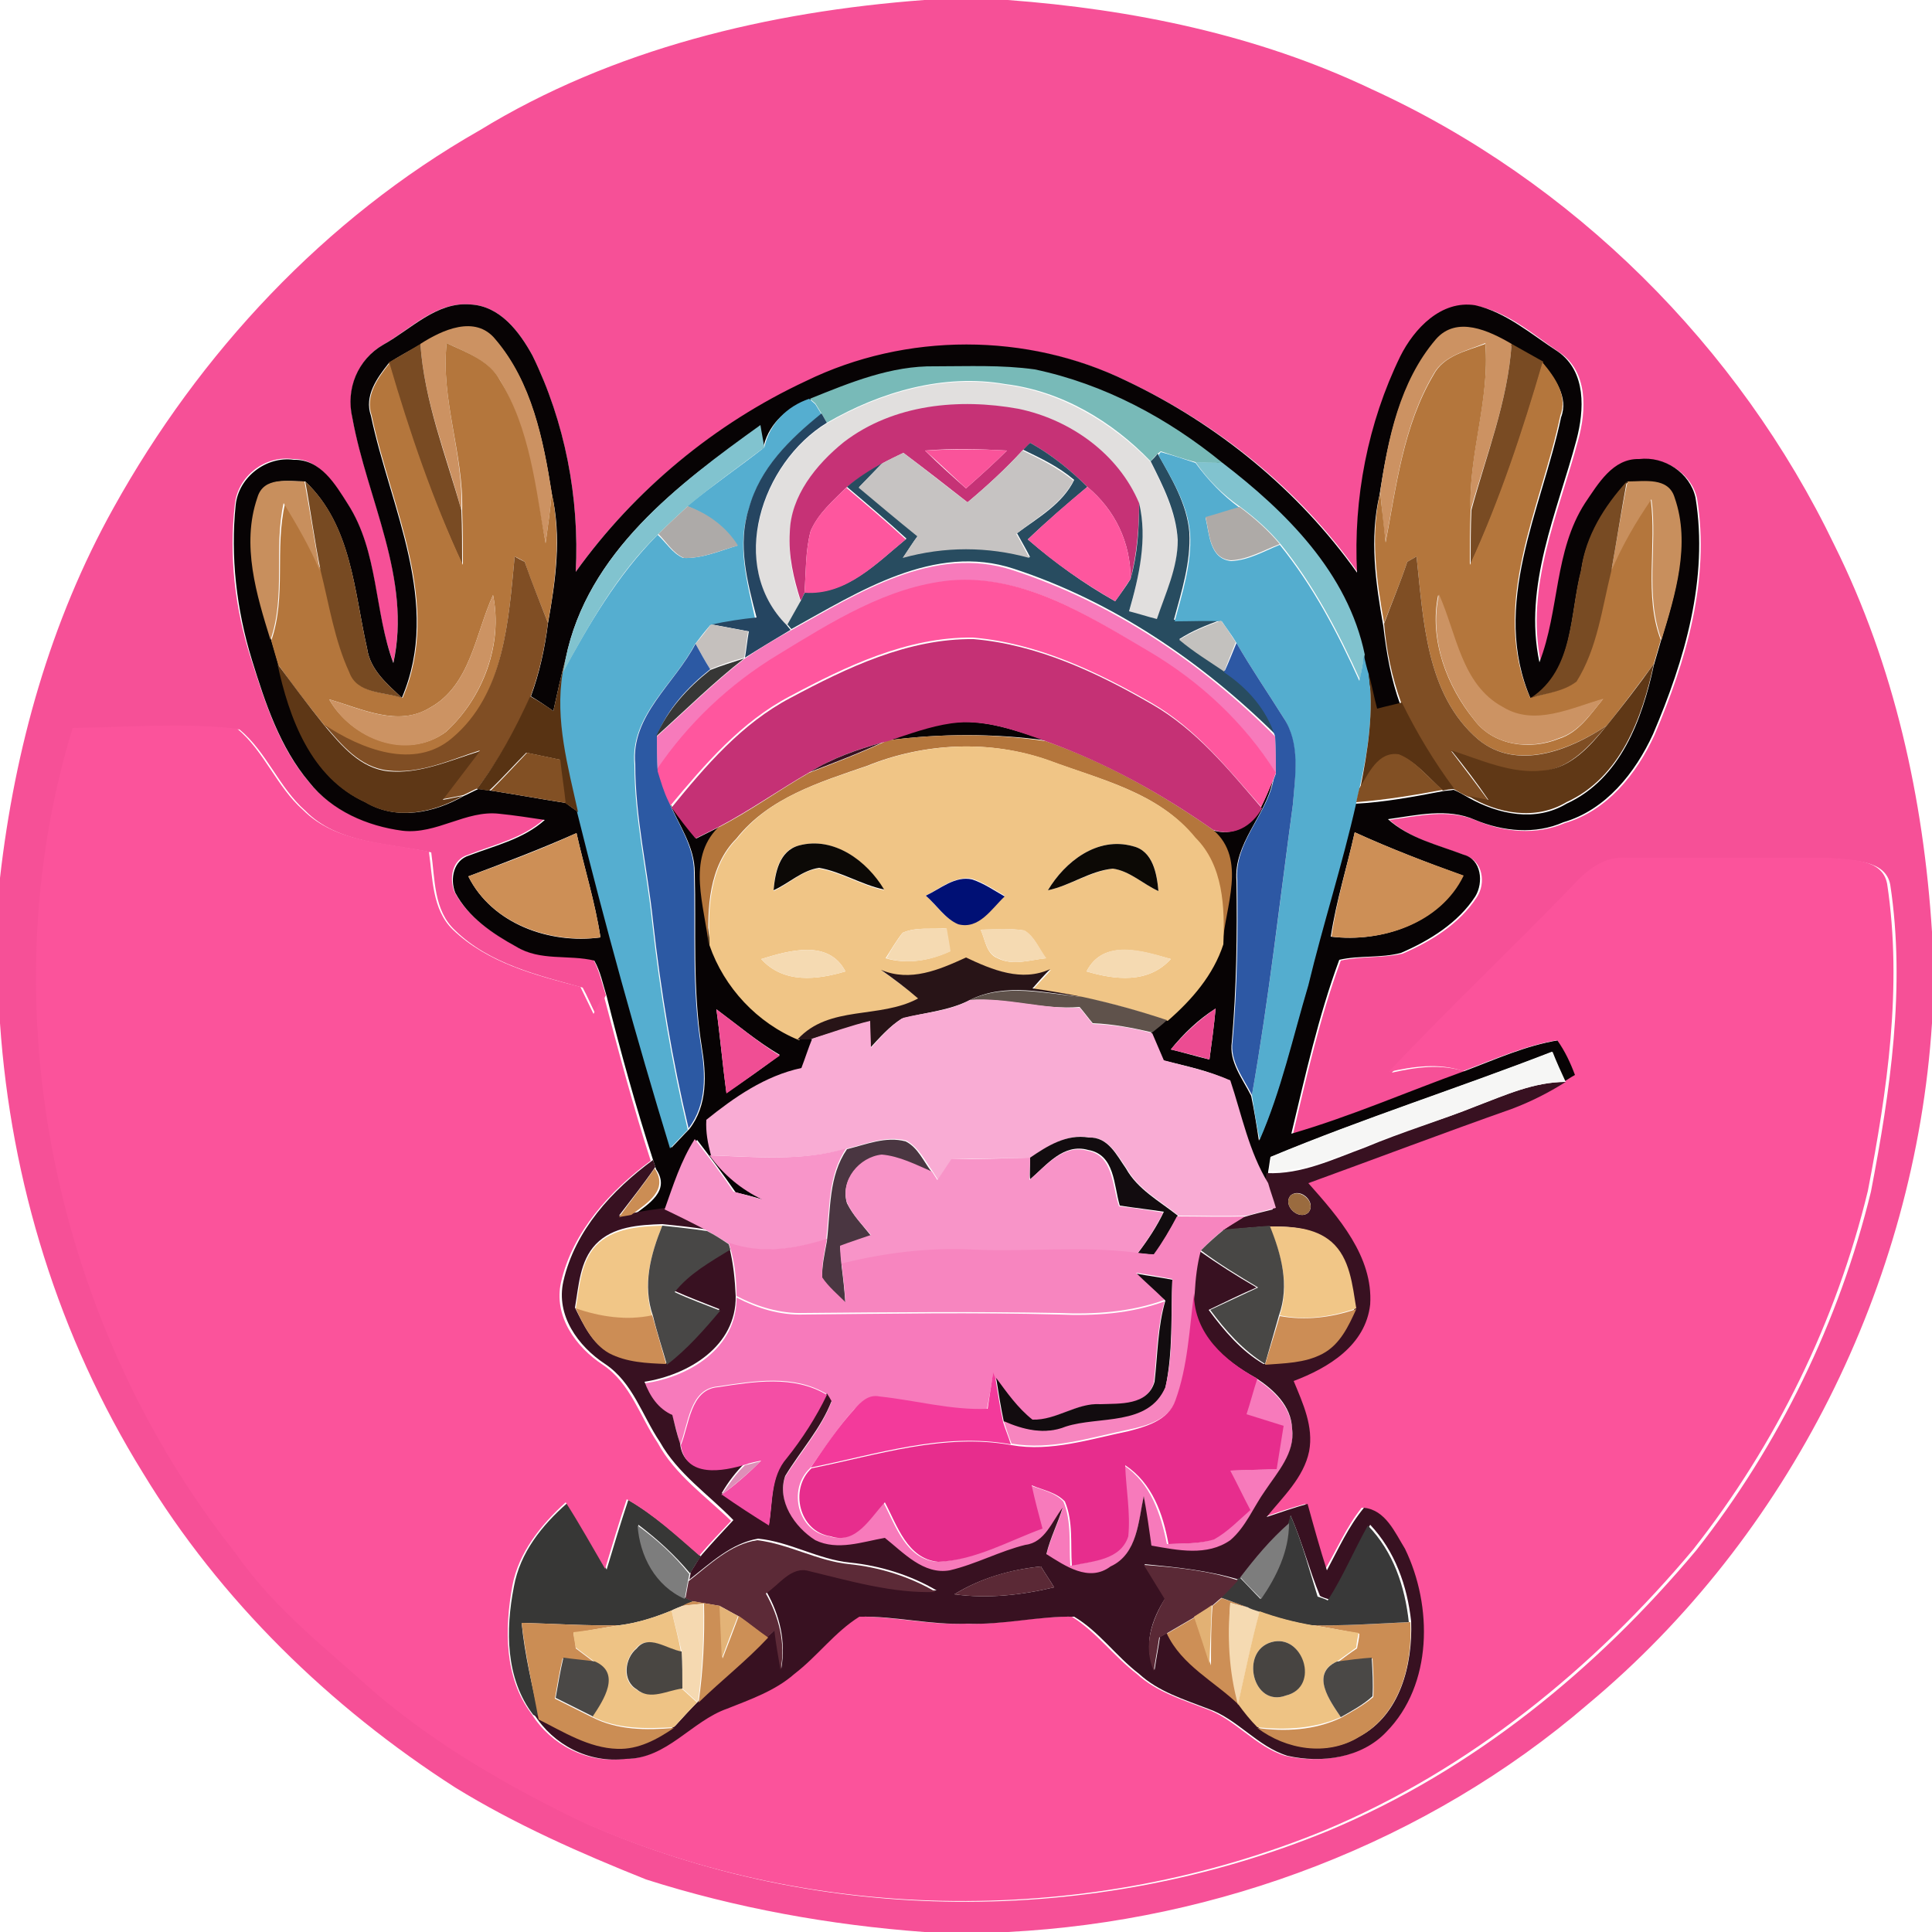 <?xml version="1.0" encoding="utf-8"?>
<!-- Generator: Adobe Illustrator 26.0.3, SVG Export Plug-In . SVG Version: 6.00 Build 0)  -->
<svg version="1.1" id="Layer_1" xmlns="http://www.w3.org/2000/svg" xmlns:xlink="http://www.w3.org/1999/xlink" x="0px" y="0px"
	 viewBox="0 0 250 250" style="enable-background:new 0 0 250 250;" xml:space="preserve">
<style type="text/css">
	.st0{fill:#F65097;}
	.st1{fill:#070304;}
	.st2{fill:#CC9262;}
	.st3{fill:#794B23;}
	.st4{fill:#B4763C;}
	.st5{fill:#78BAB8;}
	.st6{fill:#E1DFDE;}
	.st7{fill:#55AED0;}
	.st8{fill:#C63276;}
	.st9{fill:#254561;}
	.st10{fill:#81C3CF;}
	.st11{fill:#284C60;}
	.st12{fill:#FA539A;}
	.st13{fill:#54ADCF;}
	.st14{fill:#C6C3C2;}
	.st15{fill:#C88F5D;}
	.st16{fill:#774A22;}
	.st17{fill:#784B23;}
	.st18{fill:#FE569E;}
	.st19{fill:#ADAAA8;}
	.st20{fill:#AEAAA7;}
	.st21{fill:#804E24;}
	.st22{fill:#7F4E24;}
	.st23{fill:#F77ABB;}
	.st24{fill:#FF569E;}
	.st25{fill:#CC9363;}
	.st26{fill:#C5C0BD;}
	.st27{fill:#C3C1BE;}
	.st28{fill:#2C59A3;}
	.st29{fill:#C53175;}
	.st30{fill:#2D58A4;}
	.st31{fill:#583313;}
	.st32{fill:#373736;}
	.st33{fill:#5E3716;}
	.st34{fill:#603816;}
	.st35{fill:#593313;}
	.st36{fill:#FB539B;}
	.st37{fill:#381121;}
	.st38{fill:#825024;}
	.st39{fill:#F0C586;}
	.st40{fill:#CD8F56;}
	.st41{fill:#0C0906;}
	.st42{fill:#0C0905;}
	.st43{fill:#001075;}
	.st44{fill:#F5DAB2;}
	.st45{fill:#281417;}
	.st46{fill:#5F524B;}
	.st47{fill:#F9ACD4;}
	.st48{fill:#F04E94;}
	.st49{fill:#EC4C92;}
	.st50{fill:#F6F6F5;}
	.st51{fill:#4A3641;}
	.st52{fill:#120C0F;}
	.st53{fill:#F895C9;}
	.st54{fill:#F894C8;}
	.st55{fill:#CB8D54;}
	.st56{fill:#9A6B3F;}
	.st57{fill:#F785BF;}
	.st58{fill:#F1C687;}
	.st59{fill:#484746;}
	.st60{fill:#484745;}
	.st61{fill:#E72D8D;}
	.st62{fill:#CC8D55;}
	.st63{fill:#F44EA5;}
	.st64{fill:#F33A9B;}
	.st65{fill:#DE8FB8;}
	.st66{fill:#393939;}
	.st67{fill:#7D7D7D;}
	.st68{fill:#5C2A37;}
	.st69{fill:#5A2936;}
	.st70{fill:#5B2936;}
	.st71{fill:#CC8F56;}
	.st72{fill:#F5D9B1;}
	.st73{fill:#E3B377;}
	.st74{fill:#E2B174;}
	.st75{fill:#EEC385;}
	.st76{fill:#EEC384;}
	.st77{fill:#494642;}
	.st78{fill:#474441;}
	.st79{fill:#4A4846;}
</style>
<g id="_x23_f65097ff">
	<path class="st0" d="M119.6,0h10.8c16.1,1.2,32.3,4.5,47,11.5c26.1,11.9,47.6,33.3,60,59.1c7.7,15.5,11.5,32.7,12.6,50v11.8
		c-2.2,33.8-18.5,66.4-44.5,88.1c-20.8,17.9-47.8,28.1-75.1,29.5h-10.8c-12.2-0.9-24.4-3.1-36-6.8c-8.5-3.4-16.9-7.1-24.7-11.9
		c-16.2-10.4-30.4-24.2-40.4-40.7C7.6,173,1.4,152.9,0,132.4v-18.8c1.9-16.7,6.5-33.2,14.7-47.9C25.8,45.7,42,28.3,62,16.9
		C79.3,6.3,99.5,1.5,119.6,0 M49.6,44.6c-3.3,1.9-4.8,5.7-4,9.4c1.9,10.5,7.7,20.8,5.3,31.7C48.3,79,49,71.3,44.9,65.1
		c-1.7-2.5-3.6-5.8-7-5.7c-3.6-0.5-7.1,2.2-7.5,5.8c-0.8,6.7,0,13.6,2.1,20.1c1.8,5.6,3.6,11.3,7.4,15.8c2.9,3.7,7.5,5.7,12.1,6.3
		c4.3,0.5,8.1-2.7,12.5-2.2c2,0.1,3.9,0.5,5.9,0.8c-2.8,2.5-6.5,3.3-9.8,4.6c-2.1,0.6-2.5,3-1.8,4.8c1.7,3.2,4.8,5.3,7.9,7
		c3,1.9,6.7,1,10.1,1.8c0.8,1.5,1.1,3.1,1.6,4.6c-0.3,0.6-1,1.8-1.3,2.5c-0.6-1.2-1.1-2.4-1.7-3.5c-5.8-1.6-12.1-3.1-16.5-7.4
		c-2.8-2.6-2.6-6.6-3.1-10.1c-5.6-1.2-12.1-1.1-16.3-5.4c-3.4-3-5-7.6-8.5-10.5c-7.1-0.8-14.2-0.2-21.3-0.1
		c-11.1,36.3-2.2,77.5,21.5,106.9c4.9,7.1,11.7,12.3,18,18C57,226,66.4,231.4,76,236c30.1,13.2,65.5,13.4,95.9,0.9
		c18.7-7.8,34.7-20.9,47.6-36.3c10.7-13.6,18.5-29.6,22.6-46.4c2.5-13,4.5-26.5,2.5-39.7c-0.6-3.3-4.9-3.1-7.5-3.4
		c-8.7,0-17.4,0-26.1,0c-3-0.3-5.4,1.7-7.2,3.7c-7.8,8.1-16,15.8-23.7,24c3.1-0.7,6.4-1.2,9.6-0.1c-7.5,2.7-14.8,5.8-22.4,8.1
		c1.8-7.6,3.5-15.2,6.2-22.5c2.6-0.6,5.4-0.3,8-0.9c3.7-1.6,7.3-3.8,9.6-7.3c1.2-1.8,0.8-4.7-1.5-5.4c-3.4-1.3-7-2.1-9.8-4.6
		c3.7-0.5,7.7-1.5,11.3,0.1c3.6,1.5,7.7,1.9,11.4,0.3c5.5-1.6,9.3-6.4,11.6-11.4c4.1-9.6,7.2-20.1,5.5-30.6c-0.7-3.2-4.1-5.4-7.3-5
		c-3.5-0.1-5.3,3.2-7,5.7c-4.1,6.2-3.3,13.9-5.9,20.6c-2.1-9.9,2.3-19.4,4.8-28.8c1.1-3.9,1.3-8.9-2.4-11.4c-3.4-2.3-6.6-5.2-10.7-6
		c-4.5-0.7-7.9,3-9.7,6.6c-4.3,8.7-6.1,18.4-5.6,28c-7.5-10.7-18-19.2-29.8-24.8c-12.9-6.3-28.6-6.3-41.5,0
		C92.5,54.8,82.1,63.4,74.5,74c0.5-9.6-1.4-19.3-5.6-28c-1.7-3.1-4.2-6.4-8-6.6C56.4,39,53.1,42.6,49.6,44.6z"/>
</g>
<g id="_x23_070304ff">
	<path class="st1" d="M49.6,44.6c3.6-2,6.9-5.6,11.3-5.2c3.8,0.2,6.3,3.5,8,6.6c4.2,8.6,6.1,18.4,5.6,28c7.6-10.6,18-19.2,29.8-24.7
		c12.9-6.3,28.6-6.3,41.5,0c11.8,5.6,22.2,14.1,29.8,24.8c-0.5-9.6,1.4-19.4,5.6-28c1.8-3.6,5.3-7.3,9.7-6.6c4,0.9,7.3,3.8,10.7,6
		c3.7,2.6,3.4,7.6,2.4,11.4c-2.5,9.4-6.9,18.9-4.8,28.8c2.6-6.7,1.9-14.4,5.9-20.6c1.7-2.5,3.6-5.8,7-5.7c3.3-0.4,6.6,1.8,7.3,5
		c1.7,10.5-1.4,21-5.5,30.6c-2.3,5-6.1,9.8-11.6,11.4c-3.6,1.6-7.8,1.2-11.4-0.3c-3.6-1.6-7.6-0.6-11.3-0.1c2.8,2.5,6.4,3.3,9.8,4.6
		c2.3,0.6,2.6,3.6,1.5,5.4c-2.2,3.4-5.9,5.7-9.6,7.3c-2.6,0.7-5.4,0.3-8,0.9c-2.7,7.3-4.4,15-6.2,22.5c7.6-2.2,14.9-5.4,22.4-8.1
		c4-1.5,7.9-3.3,12.2-4c1,1.4,1.7,2.9,2.3,4.5c-0.4,0.2-1.1,0.7-1.5,0.9c-0.6-1.3-1.1-2.6-1.7-3.9c-12.1,4.7-24.4,8.6-36.4,13.6
		c-0.1,0.5-0.2,1.4-0.3,1.9c0,0.4-0.1,1.1-0.2,1.5c-2.5-4.1-3.4-8.8-4.9-13.3c-2.7-1.3-5.7-1.9-8.6-2.6c-0.5-1.2-1-2.3-1.5-3.5
		c0.6-0.6,1.3-1.1,1.9-1.6c3.1-2.7,5.9-5.9,7.2-9.9c0.3-4.9,3.1-11.1-1.2-14.8c2.7,0.9,5-0.5,6.3-2.8c0.6-1.2,1.1-2.4,1.6-3.6
		c-0.9,4.6-5.1,8.1-4.7,13c0.1,6.9,0,13.8-0.6,20.8c-0.4,2.6,1.4,4.8,2.5,7c0.4,1.9,0.7,3.8,1,5.8c2.8-6.4,4.3-13.3,6.3-20
		c1.9-7.9,4.4-15.7,6.2-23.6c3.8-0.2,7.5-0.9,11.2-1.6c0.4-0.1,1.1-0.1,1.5-0.2c0.5,0.2,1.4,0.7,1.9,1c3.9,2.2,8.7,3.2,12.7,0.8
		c7-3.2,9.8-10.9,11.3-17.9c0.3-1,0.6-2.1,0.9-3.1c1.8-5.9,3.8-12.4,1.7-18.4c-0.8-2.8-3.9-2.1-6.1-2.1c-2.9,3.2-5.3,7-5.9,11.4
		c-1.5,5.7-0.9,12.9-6.5,16.6c-5.3-12.2,1.4-24.6,3.9-36.5c1-2.6-0.8-5-2.3-6.9c-1.3-0.8-2.7-1.5-4.1-2.3c-2.8-1.8-7.1-3.8-9.8-0.6
		c-4.8,5.5-6.2,12.9-7.3,19.9c-1.3,5.6-0.5,11.3,0.5,16.9c0.4,3.5,1,6.9,2.2,10.2c-1.1,0.3-2.1,0.6-3.2,0.8
		c-0.3-1.5-0.7-3.1-1.1-4.6c-0.1-0.6-0.4-1.8-0.6-2.4c-2.2-10.5-10.2-18.5-18.4-24.8c-7.1-5.7-15.3-10.2-24.3-12.1
		c-4.3-0.7-8.6-0.4-12.9-0.4c-5.7-0.1-11.1,2.1-16.2,4.2c-3,1-5.2,3.2-5.8,6.3c-0.1-0.7-0.4-2.2-0.5-2.9
		C87.8,62.6,76,71.5,73.2,85.2c-0.6,2.3-1.1,4.5-1.6,6.8c-1-0.7-1.9-1.3-2.9-1.9c1.1-3,1.8-6.2,2.2-9.4c1-5.6,1.8-11.2,0.5-16.8
		c-1.1-7-2.6-14.4-7.3-19.9c-2.6-3.2-6.9-1.2-9.7,0.6c-1.4,0.8-2.8,1.5-4.1,2.4c-1.5,1.9-3.2,4.2-2.3,6.8c2.5,11.9,9.2,24.3,4,36.5
		c-1.9-1.8-4.1-3.6-4.5-6.4c-1.7-7.5-2-15.9-8-21.6c-2.2,0-5.3-0.6-6.1,2.1c-2.1,6-0.1,12.5,1.7,18.4c0.3,1,0.6,2,0.9,3.1
		c1.5,7,4.3,14.7,11.3,17.9c4,2.4,8.9,1.4,12.7-0.8c0.5-0.2,1.4-0.7,1.9-0.9c0.4,0,1.2,0.2,1.6,0.2c3.2,0.5,6.5,1.1,9.7,1.6
		c0.4,0.3,1.2,0.9,1.7,1.2c3.6,14.6,7.7,29.1,12,43.4c0.8-0.8,1.5-1.6,2.3-2.4c2.4-3.1,2.2-7.1,1.6-10.7c-1.2-7.4-0.7-15-0.9-22.5
		c0-3.4-2.1-6.2-3.3-9.1l0.4,0.7c1,1.4,2.1,2.7,3.1,4c1-0.5,2-1,3-1.5c-4.1,4.1-1.7,10.2-1.2,15.2c1.9,5.5,6.2,10.1,11.6,12.3
		c0.4,0,1.2,0,1.7,0c-0.5,1.3-0.9,2.6-1.4,3.8c-4.7,0.9-8.7,3.8-12.3,6.7c-0.1,1.5,0.2,3.1,0.6,4.6c1.7,2.4,4.1,4.3,6.8,5.7
		c-1.2-0.4-2.4-0.7-3.7-1c-1.6-2.3-3.3-4.6-5-6.8c-1.8,2.8-2.8,6-3.9,9.1c-1.5,0.2-2.9,0.5-4.4,0.7c2-1.5,4.9-3.2,3-6l-0.3-0.9
		c-2.3-7.1-4.3-14.3-6.1-21.5c-0.5-1.6-0.8-3.2-1.6-4.6c-3.3-0.8-7,0.1-10.1-1.8c-3.1-1.7-6.2-3.8-7.9-7c-0.7-1.8-0.2-4.2,1.8-4.8
		c3.4-1.3,7-2.1,9.8-4.6c-2-0.3-3.9-0.6-5.9-0.8c-4.3-0.5-8.1,2.7-12.5,2.2c-4.6-0.6-9.2-2.6-12.1-6.3c-3.8-4.5-5.7-10.3-7.4-15.8
		c-2-6.5-2.8-13.4-2.1-20.1c0.4-3.6,4-6.3,7.5-5.8c3.5-0.1,5.4,3.2,7,5.7c4,6.2,3.4,13.9,5.9,20.6c2.4-10.9-3.4-21.2-5.3-31.7
		C44.7,50.3,46.3,46.5,49.6,44.6 M60.6,113.4c3.1,6.2,10.6,8.8,17.1,7.9c-0.7-4.6-2.1-9-3.1-13.5C70.1,109.8,65.4,111.6,60.6,113.4
		 M175.3,107.7c-1,4.5-2.4,8.9-3.1,13.5c6.5,0.8,14.1-1.7,17.1-7.9C184.6,111.6,179.9,109.8,175.3,107.7 M92.7,130.6
		c0.5,3.6,0.8,7.2,1.3,10.8c2.4-1.6,4.7-3.2,6.9-4.9C98,134.8,95.4,132.6,92.7,130.6 M151.5,135.8c1.7,0.4,3.3,0.9,5,1.3
		c0.3-2.2,0.6-4.4,0.8-6.6C155.1,131.9,153.2,133.7,151.5,135.8z"/>
	<path class="st1" d="M114.9,95.8c2.7-0.9,5.4-1.9,8.2-2.3c4.2-0.5,8.3,1,12.2,2.3C128.6,94.9,121.7,94.9,114.9,95.8z"/>
</g>
<g id="_x23_cc9262ff">
	<path class="st2" d="M54.4,44.5c2.8-1.8,7.1-3.8,9.7-0.6c4.7,5.5,6.2,12.9,7.3,19.9c-0.2,2.2-0.5,4.3-0.8,6.5
		c-1.4-7.1-2.1-14.7-5.9-21.1c-1.5-2.6-4.4-3.6-6.9-4.8C57,51.7,60,58.7,59.7,66C57.8,58.9,54.9,52,54.4,44.5z"/>
	<path class="st2" d="M185.8,43.9c2.7-3.1,6.9-1.1,9.8,0.6c-0.5,7.5-3.3,14.4-5.3,21.5c-0.3-7.3,2.5-14.3,1.9-21.6
		c-2.4,1-5.4,1.6-6.7,4c-3.9,6.6-4.8,14.3-6.2,21.7c-0.3-2.2-0.5-4.3-0.7-6.5C179.6,56.8,181.1,49.4,185.8,43.9z"/>
</g>
<g id="_x23_794b23ff">
	<path class="st3" d="M50.3,46.9c1.4-0.8,2.8-1.6,4.1-2.4c0.5,7.4,3.3,14.4,5.3,21.5c0.1,2.3,0.1,4.7,0.1,7
		C55.9,64.6,52.8,55.8,50.3,46.9z"/>
	<path class="st3" d="M195.6,44.5c1.4,0.8,2.7,1.5,4.1,2.3c-2.6,8.9-5.5,17.8-9.4,26.2c0-2.3,0-4.7,0.1-7
		C192.3,58.9,195.1,52,195.6,44.5z"/>
</g>
<g id="_x23_b4763cff">
	<path class="st4" d="M57.8,44.4c2.5,1.2,5.5,2.2,6.9,4.8c3.9,6.3,4.6,13.9,5.9,21.1c0.3-2.2,0.6-4.3,0.8-6.5
		c1.2,5.6,0.5,11.3-0.5,16.8c-1-2.6-2.1-5.2-3-7.9c-0.3-0.2-0.9-0.5-1.3-0.7c-0.8,8.2-1.3,17.8-8,23.7c-5,4.2-11.8,1.4-16.5-1.7
		c-2.1-2.6-4.2-5.3-6.1-8c-0.3-1-0.6-2-0.9-3.1c2-5.8,0.4-11.9,1.8-17.8c1.7,2.9,3.4,5.8,4.7,8.8c1.1,4.4,1.8,9,3.7,13.1
		c1,2.8,4.4,2.5,6.8,3.3c5.2-12.2-1.5-24.6-4-36.5c-0.9-2.6,0.8-4.9,2.3-6.8c2.6,8.9,5.6,17.7,9.5,26.1c0-2.3,0-4.6-0.1-7
		C60,58.7,57,51.7,57.8,44.4 M63.8,77c-2.3,5-2.9,11.7-8.2,14.6c-4.1,2.5-8.8,0.1-13-1.1c2.9,5.1,10.1,7.9,15.1,4.2
		C62.5,90.3,65.1,83.4,63.8,77z"/>
	<path class="st4" d="M185.5,48.5c1.3-2.5,4.3-3.1,6.7-4c0.6,7.3-2.2,14.3-1.9,21.6c-0.1,2.3-0.1,4.7-0.1,7
		c3.9-8.5,6.8-17.3,9.4-26.2c1.6,1.9,3.3,4.3,2.3,6.9c-2.5,11.9-9.2,24.4-3.9,36.5c2-0.6,4.2-0.9,5.9-2.1c2.7-4.2,3.2-9.5,4.5-14.3
		c1.3-3.3,3.1-6.4,5.2-9.3c0.8,6.1-0.9,12.4,1.3,18.2c-0.3,1-0.6,2.1-0.9,3.1c-2,2.7-4,5.4-6.1,8c-4.7,3.1-11.6,5.9-16.6,1.8
		c-6.8-5.8-7.1-15.5-8-23.7c-0.3,0.2-0.9,0.5-1.2,0.7c-0.9,2.7-2,5.3-3,7.9c-1-5.6-1.8-11.3-0.5-16.9c0.2,2.2,0.5,4.3,0.7,6.5
		C180.7,62.8,181.6,55.1,185.5,48.5 M190.8,93.2c2.5,3.3,7.2,3.9,10.9,2.4c2.6-0.8,4.1-3.2,5.7-5.1c-4.1,1.2-8.8,3.6-13,1.1
		c-5.3-2.9-6-9.6-8.3-14.6C184.9,82.7,187.2,88.8,190.8,93.2z"/>
	<path class="st4" d="M114.9,95.8c6.8-0.9,13.7-0.9,20.4,0.1c7.7,2.7,15,6.8,21.7,11.5c4.4,3.8,1.5,10,1.2,14.8
		c0.2-4.8,0-10.2-3.6-13.8c-4.7-5.9-12.2-7.5-18.9-10c-7.6-2.7-16.1-2.3-23.5,0.7c-6.1,2.1-12.7,4.1-16.9,9.4
		c-3.6,3.6-3.8,9-3.6,13.8c-0.5-5-2.9-11.1,1.2-15.2c4.1-2.1,7.8-4.8,11.8-7.1c3.1-1.2,6.3-2.4,9.3-3.8L114.9,95.8z"/>
</g>
<g id="_x23_78bab8ff">
	<path class="st5" d="M104.8,51.6c5.2-2.1,10.5-4.3,16.2-4.2c4.3,0,8.6-0.2,12.9,0.4c9,1.9,17.2,6.3,24.3,12.1c-0.9,0-2.6,0-3.5-0.1
		c-1.5-0.4-3-0.9-4.5-1.4l-0.4,0.3c-0.2,0.2-0.7,0.7-0.9,1c-5-5.2-11.5-9.1-18.8-10c-8-1.4-16.2,1-23.1,5c-0.2-0.3-0.5-0.9-0.7-1.2
		c-0.2-0.3-0.6-1-0.8-1.3C105.4,52.1,105,51.8,104.8,51.6z"/>
</g>
<g id="_x23_e1dfdeff">
	<path class="st6" d="M107,54.8c6.9-4,15.1-6.4,23.1-5c7.2,0.9,13.8,4.9,18.8,10c1.6,3.2,3.3,6.6,3.5,10.2c0,3.6-1.5,6.9-2.7,10.2
		c-1.2-0.3-2.4-0.7-3.6-1c1.3-4.5,2.3-9.4,1.3-14c-2.7-6.4-8.9-10.8-15.6-12.2c-7.7-1.5-16.2-0.6-22.6,4.3c-3.6,2.9-6.9,7-7,11.8
		c-0.2,3,0.4,5.9,1.4,8.8c-0.6,1.1-1.2,2.1-1.8,3.2C94.1,73.2,98.6,59.9,107,54.8z"/>
</g>
<g id="_x23_55aed0ff">
	<path class="st7" d="M98.9,57.9c0.7-3.1,2.9-5.3,5.8-6.3c0.2,0.2,0.6,0.5,0.8,0.7c0.2,0.3,0.6,1,0.8,1.3c-4.1,3.2-8,7.1-9.4,12.3
		c-1.6,4.6-0.2,9.5,0.8,14.1c-1.9,0.3-3.9,0.5-5.8,0.9c-0.7,0.8-1.4,1.7-2,2.5c-2.7,5.2-8.4,9.2-7.8,15.6c0,6.9,1.6,13.6,2.3,20.4
		c1,9,2.5,18,4.6,26.8c-0.8,0.8-1.5,1.6-2.3,2.4c-4.4-14.4-8.4-28.9-12-43.4c-1.3-5.9-3-11.9-2-18c3.5-6.4,7.2-12.8,12.4-18
		c1.1,1,1.9,2.4,3.3,3c2.4,0.1,4.7-0.9,7-1.6c-1.6-2.4-3.9-4.1-6.5-5.1C92.2,62.8,95.7,60.4,98.9,57.9z"/>
</g>
<g id="_x23_c63276ff">
	<path class="st8" d="M109.2,57.2c6.4-4.9,14.9-5.7,22.6-4.3c6.7,1.4,12.9,5.8,15.6,12.2c0,3.3-0.3,6.6-1.1,9.8
		c0-4.7-2-8.9-5.6-11.9c-2.2-2.2-4.7-4.2-7.4-5.7c-0.2,0.3-0.8,0.8-1,1c-2.2,2.4-4.6,4.6-7.1,6.7c-2.8-2.2-5.5-4.3-8.3-6.4
		c-1,0.5-1.9,0.9-2.8,1.4c-1.6,0.9-3.2,2-4.6,3.1c-1.7,1.7-3.6,3.3-4.6,5.6c-0.7,2.6-0.6,5.4-0.8,8c-0.1,0.2-0.3,0.8-0.5,1
		c-0.9-2.8-1.6-5.8-1.4-8.8C102.3,64.2,105.6,60.1,109.2,57.2 M119.7,58.3c1.7,1.7,3.5,3.3,5.3,4.9c1.8-1.6,3.6-3.2,5.3-4.9
		C126.8,58.1,123.2,58,119.7,58.3z"/>
</g>
<g id="_x23_254561ff">
	<path class="st9" d="M96.9,65.8c1.4-5.2,5.3-9,9.4-12.3c0.2,0.3,0.5,0.9,0.7,1.2c-8.5,5.2-12.9,18.5-5.2,26.2l0.5,0.6
		c-2,1.2-4,2.4-5.9,3.6c0.2-1.2,0.3-2.3,0.5-3.4c-1.6-0.3-3.2-0.6-4.8-0.9c1.9-0.4,3.8-0.7,5.8-0.9C96.7,75.3,95.4,70.5,96.9,65.8z"
		/>
</g>
<g id="_x23_81c3cfff">
	<path class="st10" d="M73.2,85.2C76,71.5,87.8,62.6,98.4,55c0.1,0.7,0.4,2.2,0.5,2.9c-3.3,2.5-6.7,4.9-9.9,7.6
		c-1.3,1.2-2.6,2.4-3.8,3.6c-5.3,5.1-8.9,11.6-12.4,18C72.9,86.6,73.1,85.7,73.2,85.2z"/>
	<path class="st10" d="M154.7,59.8c0.9,0,2.6,0.1,3.5,0.1c8.2,6.3,16.2,14.2,18.4,24.8c-0.2,0.8-0.5,2.5-0.6,3.3
		c-2.8-6.2-6-12.3-10.3-17.6c-1.5-1.8-3.3-3.4-5.2-4.8C158.2,64,156.3,62.1,154.7,59.8z"/>
</g>
<g id="_x23_284c60ff">
	<path class="st11" d="M133.3,57.3c2.7,1.5,5.2,3.5,7.4,5.7c-2.6,2.2-5.2,4.4-7.7,6.8c3.5,3,7.2,5.7,11.3,8c0.7-1,1.4-1.9,2-2.9
		c0.9-3.2,1.1-6.5,1.1-9.8c1.1,4.6,0,9.5-1.3,14c1.2,0.3,2.4,0.7,3.6,1c1.1-3.3,2.7-6.6,2.7-10.2c-0.2-3.7-1.9-7-3.5-10.2
		c0.2-0.2,0.7-0.7,0.9-1c1.8,3.2,3.8,6.5,4.1,10.2c0.2,3.9-1,7.6-2,11.3c2-0.1,4.1-0.1,6.1,0c-1.9,0.7-3.7,1.4-5.4,2.5
		c1.8,1.5,3.9,2.8,5.9,4.1c3,2,5.4,4.9,6.6,8.3c-9.6-9.5-21.1-17.3-33.9-21.5c-10.3-3.4-20.1,3-28.8,7.8l-0.5-0.6
		c0.6-1.1,1.2-2.1,1.8-3.2c0.1-0.2,0.3-0.7,0.5-1c5.4,0.4,9.3-3.8,13.1-6.9c-2.5-2.3-5.1-4.5-7.7-6.7c1.4-1.2,3-2.2,4.6-3.1
		c-1,1-2,2.1-3,3.1c2.5,2.2,5.1,4.2,7.6,6.3c-0.7,0.9-1.3,1.9-1.9,2.8c5.4-1.5,11-1.5,16.4,0c-0.5-1-1.1-2-1.7-3.1
		c2.7-2,5.9-3.8,7.4-6.9c-2-1.7-4.3-2.8-6.6-3.9C132.5,58.1,133,57.6,133.3,57.3z"/>
</g>
<g id="_x23_fa539aff">
	<path class="st12" d="M119.7,58.3c3.5-0.2,7-0.2,10.6,0c-1.7,1.7-3.5,3.3-5.3,4.9C123.2,61.5,121.5,59.9,119.7,58.3z"/>
</g>
<g id="_x23_54adcfff">
	<path class="st13" d="M150.2,58.5c1.5,0.4,3,0.9,4.5,1.4c1.6,2.2,3.5,4.2,5.7,5.8c-1.5,0.4-2.9,0.9-4.4,1.3
		c0.5,2.1,0.5,5.3,3.3,5.6c2.3-0.1,4.3-1.3,6.3-2.1c4.3,5.3,7.5,11.4,10.3,17.6c0.2-0.8,0.5-2.5,0.6-3.3c0.1,0.6,0.4,1.8,0.6,2.4
		c0.7,5-0.1,10-1.2,14.9c-0.1,0.5-0.3,1.4-0.4,1.8c-1.8,8-4.3,15.7-6.2,23.6c-2,6.7-3.5,13.6-6.3,20c-0.4-1.9-0.7-3.8-1-5.8
		c2.2-12.5,3.6-25,5.3-37.6c0.3-3.7,0.9-7.9-1.2-11.2c-2-3.2-4.2-6.4-6.1-9.7c-0.6-1-1.3-1.9-1.9-2.8c-2-0.1-4.1,0-6.1,0
		c1-3.7,2.2-7.4,2-11.3c-0.3-3.8-2.3-7-4.1-10.2L150.2,58.5z"/>
</g>
<g id="_x23_c6c3c2ff">
	<path class="st14" d="M114.1,60c0.9-0.5,1.9-1,2.8-1.4c2.8,2.1,5.5,4.3,8.3,6.4c2.5-2.1,4.9-4.3,7.1-6.7c2.3,1.1,4.7,2.3,6.6,3.9
		c-1.6,3.1-4.8,4.8-7.4,6.9c0.6,1,1.1,2,1.7,3.1c-5.4-1.5-11-1.5-16.4,0c0.6-0.9,1.3-1.9,1.9-2.8c-2.6-2.1-5.1-4.2-7.6-6.3
		C112,62.1,113.1,61.1,114.1,60z"/>
</g>
<g id="_x23_c88f5dff">
	<path class="st15" d="M33.3,64.4c0.8-2.8,4-2.1,6.1-2.1c0.7,3.8,1.3,7.7,2,11.6c-1.3-3.1-3-6-4.7-8.8C35.4,70.9,37,77.1,35,82.8
		C33.2,77,31.2,70.5,33.3,64.4z"/>
	<path class="st15" d="M210.6,62.3c2.2,0,5.3-0.6,6.1,2.1c2.1,6,0.1,12.5-1.7,18.4c-2.2-5.9-0.5-12.2-1.3-18.2c-2,2.9-3.8,6-5.2,9.3
		C209.2,70,209.8,66.1,210.6,62.3z"/>
</g>
<g id="_x23_774a22ff">
	<path class="st16" d="M39.5,62.3c6,5.6,6.3,14.1,8,21.6c0.4,2.8,2.6,4.6,4.5,6.4c-2.4-0.8-5.8-0.5-6.8-3.3
		c-1.9-4.1-2.6-8.7-3.7-13.1C40.7,70,40.2,66.1,39.5,62.3z"/>
</g>
<g id="_x23_784b23ff">
	<path class="st17" d="M204.6,73.7c0.6-4.4,3-8.2,5.9-11.4c-0.7,3.8-1.3,7.7-2,11.6c-1.2,4.8-1.8,10-4.5,14.3
		c-1.7,1.3-3.9,1.5-5.9,2.1C203.7,86.6,203.1,79.4,204.6,73.7z"/>
</g>
<g id="_x23_fe569eff">
	<path class="st18" d="M104.9,68.7c0.9-2.2,2.9-3.9,4.6-5.6c2.6,2.2,5.2,4.4,7.7,6.7c-3.8,3.1-7.7,7.3-13.1,6.9
		C104.3,74.1,104.2,71.3,104.9,68.7z"/>
	<path class="st18" d="M140.7,63c3.6,3,5.6,7.2,5.6,11.9c-0.7,1-1.3,2-2,2.9c-4-2.3-7.8-4.9-11.3-8C135.4,67.5,138,65.2,140.7,63z"
		/>
</g>
<g id="_x23_adaaa8ff">
	<path class="st19" d="M85.2,69.1c1.2-1.2,2.5-2.4,3.8-3.6c2.7,1,5,2.7,6.5,5.1c-2.3,0.6-4.6,1.7-7,1.6
		C87.1,71.6,86.3,70.2,85.2,69.1z"/>
</g>
<g id="_x23_aeaaa7ff">
	<path class="st20" d="M156,66.9c1.5-0.4,2.9-0.9,4.4-1.3c1.9,1.4,3.7,3,5.2,4.8c-2.1,0.8-4.1,2-6.3,2.1
		C156.5,72.3,156.5,69,156,66.9z"/>
</g>
<g id="_x23_804e24ff">
	<path class="st21" d="M66.6,72c0.3,0.2,0.9,0.5,1.3,0.7c0.9,2.6,2,5.3,3,7.9c-0.4,3.2-1.1,6.4-2.2,9.4c-1.8,4.2-4.1,8.3-6.9,12
		c-0.5,0.2-1.4,0.7-1.9,0.9c-0.6,0.1-1.9,0.4-2.6,0.5c1.5-2.2,3.1-4.3,4.8-6.3c-3.8,1.2-7.7,3.1-11.9,2.6c-3.6-0.4-6-3.3-8.2-5.9
		c4.7,3.1,11.6,5.9,16.5,1.7C65.3,89.8,65.8,80.2,66.6,72z"/>
</g>
<g id="_x23_7f4e24ff">
	<path class="st22" d="M182.1,72.7c0.3-0.2,0.9-0.5,1.2-0.7c0.9,8.2,1.2,17.9,8,23.7c5,4.1,11.8,1.4,16.6-1.8
		c-2.2,2.6-4.6,5.4-8.2,5.9c-4.1,0.5-8-1.4-11.9-2.6c1.6,2.1,3.2,4.2,4.8,6.4c-0.6-0.1-1.9-0.4-2.6-0.5c-0.5-0.2-1.4-0.7-1.9-1
		c-2.6-3.5-4.9-7.3-6.8-11.2c-1.2-3.3-1.9-6.7-2.2-10.2C180.1,78,181.2,75.4,182.1,72.7z"/>
</g>
<g id="_x23_f77abbff">
	<path class="st23" d="M102.3,81.6c8.7-4.8,18.5-11.2,28.8-7.8c12.9,4.2,24.4,12,33.9,21.5c0.1,1.6,0.1,3.2,0.1,4.8
		c-4.1-6.5-9.8-11.8-16.4-15.7c-7.8-4.7-16.2-10.1-25.7-9.2c-8.2,0.8-15.4,5.5-22.3,9.6c-6.3,3.8-11.8,8.9-15.6,15.1
		c-0.1-1.5-0.1-3.1-0.1-4.6c3.8-3.4,7.4-7,11.4-10.1C98.3,83.9,100.3,82.7,102.3,81.6z"/>
	<path class="st23" d="M95.3,167.9c2.7,1.4,5.6,2.3,8.7,2.2c11-0.1,22-0.3,33,0c4.6,0.2,9.3-0.1,13.7-1.7c-1,3.4-1,7-1.4,10.5
		c-0.9,3.1-4.5,2.8-7,2.9c-3.1-0.3-5.7,2.1-8.8,2c-1.9-1.5-3.3-3.5-4.7-5.4l-0.3-0.7c-0.2,1.6-0.5,3.1-0.8,4.7
		c-4.7,0.2-9.3-1-14-1.6c-1.3-0.3-2.3,0.8-3.2,1.6c-2.1,2.3-3.8,5-5.7,7.6c-2.9,2.7-1.6,8.2,2.5,8.8c3.3,1.1,5.1-2.4,7-4.4
		c1.6,3,2.9,7.3,6.9,7.7c4.8-0.2,9.1-2.8,13.5-4.3c-0.5-1.9-0.9-3.7-1.4-5.6c1.5,0.6,3.2,0.9,4.3,2.1c1.1,2.6,0.7,5.5,0.9,8.3
		c2.6-0.6,6.3-0.7,7.3-3.8c0.4-3.1-0.2-6.1-0.4-9.2c3.5,2.3,4.8,6.3,5.6,10.2c2-0.1,4,0,5.9-0.6c1.8-1,3.2-2.5,4.7-3.8
		c-0.9-1.7-1.7-3.4-2.6-5.1c2-0.1,4-0.1,6-0.2c0.3-1.9,0.6-3.7,0.9-5.6c-1.6-0.5-3.2-1-4.8-1.5c0.5-1.5,1-3.1,1.4-4.6
		c2.3,1.5,4.6,3.7,4.7,6.6c0.4,3.1-1.9,5.6-3.5,8c-1.5,2.1-2.5,4.7-4.5,6.4c-3,2.1-6.9,1.3-10.2,0.7c-0.4-2.1-0.7-4.3-1-6.4
		c-0.7,3.3-0.9,7.5-4.3,9.1c-2.8,2.1-5.9-0.1-8.3-1.6c0.5-2.1,1.5-4,2.1-6c-1.4,1.8-2.3,4.5-4.8,4.8c-3.4,0.8-6.5,2.5-9.8,3.3
		c-3.4,0.6-6-2.2-8.4-4.2c-2.9,0.5-6.1,1.7-9,0.3c-2.7-1.6-5-5.1-3.9-8.3c2-3.2,4.6-6.1,6-9.7c-0.2-0.3-0.5-0.8-0.6-1
		c-4.3-2.6-9.4-1.7-14.1-1c-3.7,0.3-3.8,4.9-4.9,7.6c-0.3-1.2-0.6-2.5-1-3.7c-1.8-0.9-3-2.4-3.6-4.3
		C89.2,178.2,95.4,174.4,95.3,167.9z"/>
</g>
<g id="_x23_ff569eff">
	<path class="st24" d="M100.7,84.7c6.9-4.2,14.1-8.8,22.3-9.6c9.5-0.8,17.9,4.6,25.7,9.2c6.6,3.9,12.3,9.2,16.4,15.7l-0.3,0.8
		c-0.5,1.2-1,2.4-1.6,3.6c-4.3-4.9-8.5-10.2-14.3-13.5c-7.1-4.1-14.8-7.7-23-8.4c-8.5-0.1-16.4,3.7-23.7,7.6
		c-6.3,3.3-11,8.8-15.5,14.2l-0.4-0.7c-0.6-1.3-1-2.6-1.4-3.9C89,93.6,94.4,88.5,100.7,84.7z"/>
</g>
<g id="_x23_cc9363ff">
	<path class="st25" d="M63.8,77c1.3,6.4-1.4,13.4-6.1,17.7c-5,3.8-12.2,1-15.1-4.2c4.1,1.2,8.8,3.6,13,1.1
		C60.9,88.7,61.5,82,63.8,77z"/>
	<path class="st25" d="M190.8,93.2c-3.6-4.5-5.9-10.5-4.6-16.3c2.3,5.1,2.9,11.7,8.3,14.6c4.1,2.5,8.8,0.1,13-1.1
		c-1.7,2-3.2,4.3-5.7,5.1C198,97.1,193.3,96.5,190.8,93.2z"/>
</g>
<g id="_x23_c5c0bdff">
	<path class="st26" d="M92,80.8c1.6,0.3,3.2,0.6,4.8,0.9c-0.2,1.2-0.3,2.3-0.5,3.4c-1.5,0.4-3,0.9-4.4,1.5c-0.7-1.1-1.3-2.2-1.9-3.3
		C90.7,82.5,91.3,81.7,92,80.8z"/>
</g>
<g id="_x23_c3c1beff">
	<path class="st27" d="M152.6,82.8c1.7-1.1,3.5-1.8,5.4-2.5c0.7,0.9,1.3,1.9,1.9,2.8c-0.5,1.3-1,2.5-1.5,3.8
		C156.5,85.6,154.5,84.4,152.6,82.8z"/>
</g>
<g id="_x23_2c59a3ff">
	<path class="st28" d="M82.2,98.9c-0.6-6.3,5.1-10.4,7.8-15.6c0.6,1.1,1.2,2.2,1.9,3.3c-2.9,2.3-5.5,5.1-6.9,8.6
		c0,1.5,0,3.1,0.1,4.6c0.4,1.3,0.8,2.7,1.4,3.9c1.3,3,3.3,5.8,3.3,9.1c0.2,7.5-0.3,15,0.9,22.5c0.6,3.6,0.8,7.6-1.6,10.7
		c-2.1-8.8-3.6-17.8-4.6-26.8C83.8,112.5,82.2,105.8,82.2,98.9z"/>
</g>
<g id="_x23_c53175ff">
	<path class="st29" d="M102.3,90.3c7.3-3.9,15.2-7.7,23.7-7.6c8.2,0.7,15.9,4.3,23,8.4c5.8,3.3,10,8.5,14.3,13.5
		c-1.3,2.3-3.6,3.7-6.3,2.8c-6.7-4.7-13.9-8.7-21.7-11.5c-3.9-1.4-8-2.9-12.2-2.3c-2.8,0.4-5.5,1.4-8.2,2.3l-0.8,0.2
		c-3.3,0.9-6.4,2-9.3,3.8c-4,2.3-7.8,5-11.8,7.1c-1,0.5-2,1-3,1.5c-1.1-1.3-2.1-2.6-3.1-4C91.3,99.1,96,93.6,102.3,90.3z"/>
</g>
<g id="_x23_2d58a4ff">
	<path class="st30" d="M160,83.2c1.9,3.3,4.1,6.5,6.1,9.7c2.2,3.3,1.5,7.5,1.2,11.2c-1.7,12.5-3.1,25.1-5.3,37.6
		c-1.1-2.2-2.9-4.4-2.5-7c0.6-6.9,0.7-13.8,0.6-20.8c-0.4-4.9,3.8-8.4,4.7-13l0.3-0.8c0-1.6,0-3.2-0.1-4.8c-1.1-3.5-3.6-6.3-6.6-8.3
		C159,85.7,159.5,84.4,160,83.2z"/>
</g>
<g id="_x23_583313ff">
	<path class="st31" d="M71.6,92c0.5-2.3,1-4.6,1.6-6.8c-0.1,0.5-0.3,1.5-0.4,1.9c-1,6.1,0.7,12.1,2,18c-0.4-0.3-1.2-0.9-1.7-1.2
		c-0.2-1.9-0.5-3.7-0.7-5.6c-1.4-0.3-2.9-0.6-4.3-0.9c-1.6,1.6-3.1,3.3-4.8,4.9c-0.4,0-1.2-0.2-1.6-0.2c2.8-3.7,5-7.8,6.9-12
		C69.7,90.7,70.6,91.3,71.6,92z"/>
</g>
<g id="_x23_373736ff">
	<path class="st32" d="M91.9,86.7c1.5-0.6,2.9-1,4.4-1.5c-4,3.1-7.6,6.7-11.4,10.1C86.4,91.8,89,89,91.9,86.7z"/>
	<path class="st32" d="M66.5,205.3c0.8-4.4,3.6-7.9,6.9-10.8c1.8,2.8,3.4,5.7,5.1,8.6c0.9-3,1.8-6,2.8-9c3.5,2,6.4,4.7,9.4,7.3
		c-0.5,0.7-1,1.5-1.4,2.2c-2-2.4-4.2-4.4-6.7-6.3c0.2,4,2.3,7.9,6.2,9.5l0.9,0.4c-0.3,0.1-1,0.5-1.4,0.6c-0.3,0.1-1,0.4-1.4,0.6
		c-2.2,0.9-4.4,1.6-6.7,1.9c-4.2,0.1-8.5-0.2-12.7-0.3c0.4,4.2,1.4,8.2,2.3,12.3l-0.8-0.4C65.4,217.2,65.4,210.9,66.5,205.3z"/>
</g>
<g id="_x23_5e3716ff">
	<path class="st33" d="M35.9,85.9c2,2.7,4,5.4,6.1,8c2.2,2.6,4.6,5.5,8.2,5.9c4.1,0.4,8-1.4,11.9-2.6c-1.6,2.1-3.2,4.2-4.8,6.3
		c0.7-0.1,1.9-0.4,2.6-0.5c-3.9,2.2-8.7,3.2-12.7,0.8C40.2,100.6,37.4,92.9,35.9,85.9z"/>
</g>
<g id="_x23_603816ff">
	<path class="st34" d="M207.9,93.9c2.1-2.6,4.2-5.3,6.1-8c-1.5,7-4.3,14.7-11.3,17.9c-4,2.4-8.9,1.5-12.7-0.8
		c0.7,0.1,1.9,0.4,2.6,0.5c-1.5-2.2-3.1-4.3-4.8-6.4c3.8,1.2,7.8,3.1,11.9,2.6C203.3,99.4,205.8,96.5,207.9,93.9z"/>
</g>
<g id="_x23_593313ff">
	<path class="st35" d="M177.1,87.1c0.4,1.5,0.7,3.1,1.1,4.6c1.1-0.3,2.1-0.5,3.2-0.8c1.9,3.9,4.2,7.7,6.8,11.2
		c-0.4,0-1.1,0.1-1.5,0.2c-1.8-1.6-3.4-3.7-5.7-4.6c-2.7-0.3-3.9,2.5-5,4.4C177,97.1,177.8,92.1,177.1,87.1z"/>
</g>
<g id="_x23_fb539bff">
	<path class="st36" d="M9.4,94.2c7.1-0.1,14.2-0.7,21.3,0.1c3.5,2.9,5.1,7.5,8.5,10.5c4.3,4.3,10.8,4.2,16.3,5.4
		c0.5,3.4,0.4,7.5,3.1,10.1c4.5,4.3,10.7,5.9,16.5,7.4c0.6,1.2,1.1,2.3,1.7,3.5c0.3-0.6,1-1.9,1.3-2.5c1.9,7.2,3.8,14.4,6.1,21.5
		c-5.3,3.9-10.1,9.2-11.6,15.7c-1,4.4,1.9,8.4,5.4,10.7c3.6,2.4,4.8,6.7,7.1,10.1c2.2,4.1,6.2,6.9,9.5,10.1
		c-1.4,1.5-2.8,2.9-4.1,4.5c-3-2.6-5.9-5.3-9.4-7.3c-1,3-1.9,6-2.8,9c-1.7-2.9-3.3-5.8-5.1-8.6c-3.2,2.9-6.1,6.5-6.9,10.8
		c-1,5.5-1.1,11.9,2.5,16.6c2.5,4,7.2,6.4,11.9,5.8c5.3,0.1,8.5-4.8,13.1-6.5c3.1-1.2,6.2-2.2,8.7-4.5c2.9-2.3,5.2-5.5,8.4-7.4
		c4.6-0.1,9.2,1.1,13.9,0.9c4.6,0.2,9.2-1,13.9-0.9c3.2,2,5.4,5.1,8.4,7.4c2.5,2.3,5.8,3.3,8.9,4.5c3.8,1.3,6.4,4.9,10.3,6.1
		c4.4,1,9.6,0.4,12.8-3.1c6.1-6.1,6.1-16.3,2.4-23.7c-1.3-2.1-2.5-5.1-5.3-5.3c-2,2.5-3.2,5.4-4.8,8.1c-0.9-2.9-1.7-5.7-2.5-8.6
		c-1.8,0.5-3.6,1.1-5.3,1.7c2.1-2.6,4.8-5.1,5.5-8.5c0.6-3.2-0.8-6.2-2-9.1c4.5-1.7,9.3-4.7,9.9-9.9c0.3-6.3-4.1-11.4-8-15.7
		c8.8-3.2,17.5-6.5,26.3-9.6c2.5-0.9,4.8-2.1,7-3.5c0.4-0.2,1.1-0.7,1.5-0.9c-0.6-1.6-1.3-3.1-2.3-4.5c-4.2,0.7-8.2,2.5-12.2,4
		c-3.1-1.1-6.4-0.6-9.6,0.1c7.7-8.2,15.9-15.9,23.7-24c1.9-2.1,4.2-4,7.2-3.7c8.7,0,17.4,0,26.1,0c2.6,0.3,6.9,0,7.5,3.4
		c2,13.3,0,26.7-2.5,39.7c-4.1,16.9-11.9,32.8-22.6,46.4c-12.9,15.4-29,28.5-47.6,36.3c-30.4,12.5-65.7,12.3-95.9-0.9
		c-9.6-4.6-19-10-27.1-16.9c-6.3-5.7-13.1-10.9-18-18C7.2,171.7-1.7,130.5,9.4,94.2z"/>
</g>
<g id="_x23_381121ff">
	<path class="st37" d="M104.8,99.9c2.9-1.8,6.1-2.9,9.3-3.8C111.1,97.5,107.9,98.7,104.8,99.9z"/>
	<path class="st37" d="M191.1,143.1c3.7-1.4,7.4-3.1,11.5-3.1c-2.2,1.4-4.6,2.6-7,3.5c-8.8,3.1-17.5,6.4-26.3,9.6
		c3.9,4.4,8.4,9.5,8,15.7c-0.6,5.3-5.4,8.2-9.9,9.9c1.2,2.9,2.6,5.9,2,9.1c-0.7,3.4-3.4,5.9-5.5,8.5c1.8-0.6,3.5-1.2,5.3-1.7
		c0.8,2.9,1.6,5.8,2.5,8.6c1.5-2.8,2.8-5.7,4.8-8.1c2.8,0.3,4,3.2,5.3,5.3c3.6,7.4,3.6,17.6-2.4,23.7c-3.2,3.4-8.4,4.1-12.8,3.1
		c-3.9-1.2-6.5-4.8-10.3-6.1c-3.1-1.2-6.4-2.2-8.9-4.5c-3-2.3-5.2-5.5-8.4-7.4c-4.6-0.1-9.2,1.1-13.9,0.9c-4.7,0.2-9.2-1-13.9-0.9
		c-3.2,2-5.4,5.1-8.4,7.4c-2.5,2.2-5.7,3.3-8.7,4.5c-4.6,1.6-7.8,6.5-13.1,6.5c-4.8,0.6-9.4-1.8-11.9-5.8l0.8,0.4
		c3.2,1.6,6.5,3.8,10.2,3.8c2.7,0.1,5.1-1.2,7.3-2.7c1-1.1,2-2.2,3-3.2c3-2.8,6.2-5.4,9-8.4c0.2-0.2,0.7-0.6,0.9-0.9
		c0.3,1.7,0.6,3.4,0.8,5.1c0.6-3.5-0.2-6.9-1.9-9.9c1.7-1.1,3.3-3.6,5.6-2.9c5.4,1.3,10.8,2.9,16.4,2.7c-3.4-2-7.3-3.2-11.2-3.6
		c-4.1-0.4-7.8-2.7-11.9-3.1c-3.5,0.6-6.2,3.2-8.9,5.3l0.2-1c0.5-0.8,0.9-1.5,1.4-2.2c1.3-1.5,2.7-3,4.1-4.5
		c-3.2-3.3-7.2-6-9.5-10.1c-2.3-3.4-3.5-7.7-7.1-10.1c-3.5-2.3-6.4-6.3-5.4-10.7c1.5-6.6,6.3-11.8,11.6-15.7l0.3,0.9
		c-1.5,2.2-3.1,4.2-4.7,6.3c0.4-0.1,1.2-0.2,1.6-0.3c1.5-0.3,2.9-0.5,4.4-0.7c1.8,0.9,3.7,1.8,5.4,2.8c-1.9-0.3-3.8-0.5-5.8-0.7
		c-3,0.1-6.4,0.3-8.6,2.6c-2.1,2.2-2.2,5.4-2.7,8.2c1.1,2.2,2.2,4.6,4.4,5.8c2.3,1.2,4.9,1.2,7.4,1.4c2.6-2,4.8-4.5,6.9-7
		c-2-0.8-3.9-1.5-5.9-2.4c1.9-2.4,4.7-3.9,7.2-5.5c0.5,2,0.7,4.1,0.8,6.2c0.1,6.5-6.1,10.2-11.8,11.1c0.7,1.9,1.8,3.5,3.6,4.3
		c0.3,1.2,0.6,2.5,1,3.7c0.5,4.3,5.4,3.4,8.4,2.5c-1.2,1.2-2.2,2.5-3,3.9c2,1.4,4.1,2.7,6.1,4c0.5-3,0.2-6.3,2.3-8.7
		c2-2.6,3.8-5.3,5.2-8.2c0.2,0.3,0.5,0.8,0.6,1c-1.4,3.6-4,6.4-6,9.7c-1.1,3.2,1.2,6.6,3.9,8.3c2.9,1.4,6.1,0.2,9-0.3
		c2.4,1.9,5,4.8,8.4,4.2c3.4-0.8,6.5-2.5,9.8-3.3c2.5-0.3,3.4-3,4.8-4.8c-0.6,2-1.6,3.9-2.1,6c2.4,1.5,5.5,3.7,8.3,1.6
		c3.5-1.6,3.6-5.9,4.3-9.1c0.4,2.1,0.7,4.3,1,6.4c3.4,0.6,7.2,1.4,10.2-0.7c2-1.7,3-4.3,4.5-6.4c1.6-2.4,3.9-4.9,3.5-8
		c-0.1-3-2.4-5.1-4.7-6.6c-4.2-2.3-8.2-5.8-8.2-11c0.1-1.9,0.4-3.7,0.8-5.5c2.4,1.7,4.9,3.3,7.5,4.8c-2.1,0.9-4.1,1.9-6.2,2.9
		c2,2.7,4.2,5.3,7.1,7c2.5-0.2,5.1-0.3,7.4-1.4c2.2-1.2,3.3-3.6,4.4-5.8c-0.5-3-0.7-6.5-3.2-8.6c-2.2-1.9-5.3-2-8-2
		c-2,0.1-3.9,0.3-5.9,0.5c0.9-0.6,1.8-1.2,2.7-1.7c1.3-0.4,2.6-0.7,3.8-1c-0.3-1.1-0.7-2.2-1-3.2c0.1-0.4,0.1-1.1,0.2-1.5
		c4.5,0.2,8.6-1.8,12.7-3.3C181.6,146.4,186.4,145,191.1,143.1 M167,154.7c-1.1,1.3,1.1,3.3,2.3,2.2
		C170.4,155.6,168.3,153.6,167,154.7 M167,196.1l-0.1,1c-2.4,2.1-4.4,4.5-6.3,7l-0.3,0.3c-4-1.2-8.1-1.6-12.2-2
		c0.9,1.5,1.8,2.9,2.7,4.4c-1.8,2.8-2.9,6.1-1.4,9.3c0.2-1.4,0.5-2.9,0.7-4.3c0.2-0.1,0.7-0.4,0.9-0.5c2,4.1,6.2,6.2,9.3,9.2
		c0.8,1,1.6,2,2.5,3c3.7,2.9,9,3.7,13.1,1.2c5.3-2.8,6.9-9.3,6.7-14.9c-0.5-4.6-2.1-9.1-5.3-12.5c-1.8,3.2-3.3,6.6-5.2,9.7
		c-0.3-0.1-1-0.3-1.3-0.5C169.4,203.1,168.5,199.5,167,196.1 M123.5,206.3c4.3,0.6,8.7,0.1,12.9-0.9c-0.4-0.7-1.3-2-1.7-2.7
		C130.8,203.1,126.9,204.2,123.5,206.3z"/>
</g>
<g id="_x23_825024ff">
	<path class="st38" d="M68.2,97.4c1.4,0.3,2.9,0.6,4.3,0.9c0.2,1.9,0.5,3.7,0.7,5.6c-3.2-0.5-6.5-1.1-9.7-1.6
		C65.1,100.7,66.6,99.1,68.2,97.4z"/>
	<path class="st38" d="M181,97.6c2.3,0.9,3.8,3.1,5.7,4.6c-3.7,0.7-7.4,1.3-11.2,1.6c0.1-0.5,0.3-1.4,0.4-1.8
		C177.1,100.1,178.3,97.2,181,97.6z"/>
</g>
<g id="_x23_f0c586ff">
	<path class="st39" d="M112.3,99.1c7.4-3,15.9-3.4,23.5-0.7c6.7,2.5,14.2,4.2,18.9,10c3.6,3.6,3.8,9,3.6,13.8
		c-1.3,4-4.1,7.2-7.2,9.9c-3.6-1.2-7.2-2.3-10.9-3c-2.2-0.5-4.4-0.8-6.5-1.1c0.8-0.9,1.6-1.7,2.3-2.5c-3.7,1.6-7.5,0.1-10.9-1.5
		c-3.5,1.6-7.2,3.2-11,1.6c1.7,1.2,3.3,2.4,4.9,3.7c-5,2.7-11.5,0.9-15.6,5.3c-5.4-2.2-9.7-6.8-11.6-12.3c-0.2-4.8,0-10.2,3.6-13.8
		C99.6,103.1,106.2,101.2,112.3,99.1 M103.4,109.4c-2.6,0.6-3.2,3.6-3.3,5.9c2-0.9,3.7-2.7,5.9-2.9c2.9,0.5,5.5,2.2,8.4,2.8
		C112.2,111.5,108,108.2,103.4,109.4 M135.6,115.2c2.9-0.6,5.4-2.4,8.4-2.8c2.2,0.3,3.9,2,5.9,2.9c-0.2-2.3-0.7-5.2-3.3-5.8
		C142,108.2,137.8,111.5,135.6,115.2 M119.8,115.9c1.4,1.2,2.4,3,4.2,3.6c2.7,0.7,4.3-2,6-3.6c-1.4-0.8-2.7-1.7-4.2-2.2
		C123.6,113.3,121.7,114.9,119.8,115.9 M116.8,120.7c-0.8,1-1.5,2.2-2.2,3.3c2.8,0.8,5.7,0.3,8.3-0.9c-0.1-0.7-0.3-2.2-0.5-3
		C120.6,120.3,118.6,119.9,116.8,120.7 M126.9,120.3c0.6,1.3,0.7,3.1,2.2,3.7c2,1,4.2,0.2,6.2,0c-0.9-1.2-1.4-2.8-2.8-3.6
		C130.7,120.1,128.8,120.3,126.9,120.3 M98.5,124.1c2.9,3.2,7.2,2.7,10.9,1.6C107.2,121.5,102.1,123,98.5,124.1 M140.6,125.7
		c3.7,1.1,8,1.6,10.9-1.6C147.9,123.1,142.8,121.4,140.6,125.7z"/>
</g>
<g id="_x23_cd8f56ff">
	<path class="st40" d="M60.6,113.4c4.7-1.7,9.5-3.5,14-5.6c1,4.5,2.4,8.9,3.1,13.5C71.2,122.1,63.7,119.6,60.6,113.4z"/>
	<path class="st40" d="M175.3,107.7c4.6,2.1,9.3,3.9,14.1,5.6c-3,6.2-10.6,8.7-17.1,7.9C172.9,116.7,174.3,112.2,175.3,107.7z"/>
	<path class="st40" d="M156.9,207.8c0.3-0.2,0.9-0.8,1.2-1c1.2,0.4,2.4,0.8,3.6,1.3c-0.6-0.2-1.9-0.5-2.5-0.7
		c-0.3,4.4-0.1,8.9,1.1,13.2c-3.1-3-7.4-5.1-9.3-9.2c1.2-0.7,2.4-1.4,3.6-2.1c0.7,2.1,1.4,4.1,2.1,6.2
		C156.7,212.9,156.7,210.3,156.9,207.8z"/>
</g>
<g id="_x23_0c0906ff">
	<path class="st41" d="M103.4,109.4c4.5-1.2,8.8,2,11,5.7c-2.9-0.6-5.5-2.3-8.4-2.8c-2.2,0.3-3.9,2-5.9,2.9
		C100.3,113,100.8,110.1,103.4,109.4z"/>
</g>
<g id="_x23_0c0905ff">
	<path class="st42" d="M135.6,115.2c2.2-3.7,6.4-7,11-5.7c2.6,0.6,3.1,3.6,3.3,5.8c-2-0.9-3.7-2.6-5.9-2.9
		C141,112.7,138.5,114.6,135.6,115.2z"/>
</g>
<g id="_x23_001075ff">
	<path class="st43" d="M119.8,115.9c1.9-0.9,3.8-2.6,6-2.1c1.5,0.5,2.8,1.4,4.2,2.2c-1.7,1.6-3.3,4.3-6,3.6
		C122.3,118.9,121.2,117.1,119.8,115.9z"/>
</g>
<g id="_x23_f5dab2ff">
	<path class="st44" d="M116.8,120.7c1.8-0.8,3.8-0.4,5.7-0.6c0.1,0.7,0.4,2.2,0.5,3c-2.6,1.2-5.5,1.7-8.3,0.9
		C115.3,122.9,116,121.8,116.8,120.7z"/>
	<path class="st44" d="M126.9,120.3c1.9-0.1,3.8-0.2,5.7,0.1c1.3,0.8,1.9,2.4,2.8,3.6c-2.1,0.2-4.3,1-6.2,0
		C127.6,123.4,127.5,121.6,126.9,120.3z"/>
	<path class="st44" d="M98.5,124.1c3.6-1.1,8.7-2.6,10.9,1.6C105.7,126.8,101.4,127.3,98.5,124.1z"/>
	<path class="st44" d="M140.6,125.7c2.2-4.3,7.3-2.7,10.9-1.6C148.6,127.3,144.3,126.8,140.6,125.7z"/>
	<path class="st44" d="M159.2,207.4c0.6,0.2,1.9,0.5,2.5,0.7c0.3,0.1,1,0.3,1.3,0.5c-1.1,4-1.9,8-2.8,12
		C159,216.2,158.8,211.8,159.2,207.4z"/>
</g>
<g id="_x23_281417ff">
	<path class="st45" d="M114,125.5c3.8,1.6,7.5,0,11-1.6c3.4,1.6,7.2,3.2,10.9,1.5c-0.8,0.8-1.6,1.7-2.3,2.5c2.2,0.3,4.4,0.7,6.5,1.1
		c-4.8-0.5-10-1.9-14.6,0.4c-2.7,1.4-5.8,1.6-8.8,2.4c-1.6,1-2.9,2.5-4.2,3.9c0-0.9-0.1-2.7-0.1-3.5c-2.5,0.7-5,1.5-7.5,2.3
		c-0.4,0-1.2,0-1.7,0c4.1-4.5,10.6-2.6,15.6-5.3C117.3,127.9,115.7,126.7,114,125.5z"/>
</g>
<g id="_x23_5f524bff">
	<path class="st46" d="M125.5,129.4c4.6-2.2,9.8-0.8,14.6-0.4c3.7,0.8,7.3,1.8,10.9,3c-0.6,0.6-1.3,1.1-1.9,1.6
		c-2.5-0.6-5.1-1.1-7.7-1.2c-0.6-0.7-1.1-1.4-1.7-2.1C134.9,130.7,130.3,129.1,125.5,129.4z"/>
</g>
<g id="_x23_f9acd4ff">
	<path class="st47" d="M125.5,129.4c4.7-0.4,9.4,1.2,14.2,1c0.6,0.7,1.1,1.4,1.7,2.1c2.6,0.1,5.2,0.5,7.7,1.2c0.5,1.2,1,2.3,1.5,3.5
		c2.9,0.8,5.9,1.4,8.6,2.6c1.5,4.5,2.4,9.2,4.9,13.3c0.3,1.1,0.7,2.1,1,3.2c-1.3,0.3-2.6,0.7-3.8,1c-2.9,0.1-5.9,0-8.8,0
		c-2.3-1.9-5.2-3.4-6.7-6.1c-1.2-1.7-2.4-4.1-4.8-4c-2.8-0.6-5.3,1.1-7.6,2.6c-3.4,0.1-6.8,0.1-10.2,0.2c-0.6,0.9-1.2,1.8-1.8,2.7
		c-0.2-0.3-0.5-0.8-0.7-1.1c-1-1.4-1.8-3.1-3.4-4c-2.6-0.7-5.1,0.4-7.6,1c-5.8,1.7-11.8,1.1-17.7,0.9c-0.4-1.5-0.7-3-0.6-4.6
		c3.6-2.9,7.6-5.7,12.3-6.7c0.5-1.3,0.9-2.6,1.4-3.8c2.5-0.8,5-1.7,7.5-2.3c0,0.9,0.1,2.7,0.1,3.5c1.3-1.4,2.5-2.9,4.2-3.9
		C119.7,131,122.8,130.9,125.5,129.4z"/>
</g>
<g id="_x23_f04e94ff">
	<path class="st48" d="M92.7,130.6c2.7,2,5.3,4.2,8.2,6c-2.3,1.6-4.6,3.3-6.9,4.9C93.5,137.8,93.2,134.2,92.7,130.6z"/>
</g>
<g id="_x23_ec4c92ff">
	<path class="st49" d="M151.5,135.8c1.7-2,3.6-3.8,5.8-5.3c-0.2,2.2-0.5,4.4-0.8,6.6C154.8,136.6,153.1,136.2,151.5,135.8z"/>
</g>
<g id="_x23_f6f6f5ff">
	<path class="st50" d="M164.5,149.7c12-5,24.3-8.9,36.4-13.6c0.5,1.3,1.1,2.6,1.7,3.9c-4.1,0-7.8,1.7-11.5,3.1
		c-4.7,1.9-9.5,3.2-14.2,5.1c-4.1,1.5-8.2,3.5-12.7,3.3C164.3,151.1,164.4,150.2,164.5,149.7z"/>
</g>
<g id="_x23_4a3641ff">
	<path class="st51" d="M109.6,148.7c2.5-0.6,5-1.7,7.6-1c1.6,0.8,2.3,2.6,3.4,4c-2.1-0.9-4.2-1.9-6.5-2.2c-2.9,0.3-5.4,3.3-4.5,6.2
		c0.8,1.6,2,2.8,3.1,4.2c-1.3,0.4-2.6,0.9-4,1.4c0.1,0.6,0.2,1.9,0.2,2.5c0.2,1.6,0.4,3.3,0.5,5c-1-1-2.2-2-3-3.2
		c-0.1-1.7,0.3-3.3,0.6-5C107.5,156.4,107.2,152.2,109.6,148.7z"/>
</g>
<g id="_x23_120c0fff">
	<path class="st52" d="M133.3,149.8c2.2-1.5,4.7-3.1,7.6-2.6c2.5-0.1,3.6,2.3,4.8,4c1.5,2.7,4.3,4.2,6.7,6.1c-0.9,1.7-1.9,3.4-3,5.1
		c-0.7-0.1-1.5-0.2-2.2-0.2c1.3-1.7,2.5-3.5,3.4-5.4c-1.9-0.3-3.8-0.5-5.7-0.8c-0.8-2.6-0.6-6.6-4.1-7.2c-3.2-0.9-5.4,2-7.5,3.8
		C133.2,152,133.3,150.5,133.3,149.8z"/>
	<path class="st52" d="M147,164.8c1.6,0.3,3.2,0.5,4.7,0.8c-0.2,4.6,0.1,9.4-0.9,14c-2.2,5.1-8.6,3.7-12.9,5.1c-2.7,1-5.5,0.4-8-0.7
		c-0.4-1.9-0.7-3.8-1-5.7c1.4,1.9,2.8,3.9,4.7,5.4c3.1,0.1,5.7-2.2,8.8-2c2.5-0.1,6.1,0.2,7-2.9c0.4-3.5,0.4-7.1,1.4-10.5
		C149.4,167.2,148.2,166,147,164.8z"/>
</g>
<g id="_x23_f895c9ff">
	<path class="st53" d="M86,156.5c1.1-3.1,2.1-6.3,3.9-9.1c1.7,2.2,3.5,4.5,5,6.8c1.2,0.3,2.5,0.7,3.7,1c-2.7-1.3-5-3.2-6.8-5.7
		c5.9,0.2,12,0.8,17.7-0.9c-2.4,3.5-2.1,7.8-2.6,11.8c-4.1,1.3-8.6,1.9-12.7,0.5c-0.9-0.6-1.9-1.2-2.8-1.7
		C89.7,158.3,87.9,157.4,86,156.5z"/>
</g>
<g id="_x23_f894c8ff">
	<path class="st54" d="M133.2,152.7c2.1-1.8,4.4-4.7,7.5-3.8c3.4,0.6,3.2,4.6,4.1,7.2c1.9,0.2,3.8,0.5,5.7,0.8
		c-0.9,1.9-2.1,3.7-3.4,5.4c-7-0.8-14.1-0.1-21.1-0.4c-5.8-0.2-11.5,0.5-17.1,1.8c-0.1-0.6-0.2-1.9-0.2-2.5c1.3-0.5,2.6-0.9,4-1.4
		c-1.1-1.3-2.4-2.6-3.1-4.2c-0.9-2.9,1.6-5.9,4.5-6.2c2.3,0.2,4.4,1.3,6.5,2.2c0.2,0.3,0.5,0.8,0.7,1.1c0.6-0.9,1.2-1.8,1.8-2.7
		c3.4,0,6.8-0.1,10.2-0.2C133.3,150.5,133.2,152,133.2,152.7z"/>
</g>
<g id="_x23_cb8d54ff">
	<path class="st55" d="M84.7,151.2c1.9,2.8-1,4.5-3,6c-0.4,0.1-1.2,0.2-1.6,0.3C81.6,155.4,83.2,153.4,84.7,151.2z"/>
	<path class="st55" d="M67.5,210c4.2,0.1,8.5,0.4,12.7,0.3c-2,0.3-4,0.7-6,1c0.1,0.5,0.3,1.5,0.3,2c0.8,0.6,1.6,1.2,2.4,1.8
		c-1.4-0.2-2.8-0.4-4.1-0.5c-0.4,1.7-0.7,3.5-1,5.2c1.6,0.8,3.2,1.6,4.8,2.4c3.3,1.7,7,1.7,10.6,1.4c-2.2,1.5-4.6,2.8-7.3,2.7
		c-3.7-0.1-7-2.2-10.2-3.8C68.9,218.2,68,214.2,67.5,210z"/>
	<path class="st55" d="M169.8,210.3c4.2,0.1,8.4-0.2,12.7-0.4c0.3,5.6-1.4,12-6.7,14.9c-4.1,2.5-9.4,1.6-13.1-1.2
		c3.6,0.5,7.4,0.3,10.8-1.3c1.4-0.8,2.9-1.6,4.2-2.7c0.1-1.7,0-3.4-0.1-5c-1.5,0.2-3,0.3-4.5,0.5c0.8-0.6,1.6-1.2,2.5-1.8
		c0.1-0.5,0.3-1.5,0.3-1.9C173.8,211,171.8,210.6,169.8,210.3z"/>
</g>
<g id="_x23_9a6b3fff">
	<path class="st56" d="M167,154.7c1.2-1,3.4,0.9,2.3,2.2C168.1,158,165.9,156,167,154.7z"/>
</g>
<g id="_x23_f785bfff">
	<path class="st57" d="M152.3,157.4c2.9,0,5.9,0.1,8.8,0c-0.9,0.6-1.8,1.1-2.7,1.7c-1.1,0.8-2.1,1.8-3,2.7c-0.5,1.8-0.7,3.7-0.8,5.5
		c-0.6,4.6-0.8,9.4-2.4,13.8c-0.9,2.6-3.8,3.4-6.2,3.9c-4.9,1-10,2.7-15.1,1.8c-0.4-1-0.7-1.9-1-2.9c2.5,1.1,5.3,1.8,8,0.7
		c4.3-1.4,10.7,0,12.9-5.1c1.1-4.5,0.7-9.3,0.9-14c-1.6-0.3-3.2-0.6-4.7-0.8c1.2,1.2,2.5,2.3,3.7,3.5c-4.4,1.6-9.1,1.9-13.7,1.7
		c-11-0.2-22-0.1-33,0c-3,0.1-6-0.8-8.7-2.2c0-2.1-0.2-4.2-0.8-6.2l-0.2-0.7c4.2,1.5,8.6,0.8,12.7-0.5c-0.3,1.6-0.7,3.3-0.6,5
		c0.8,1.2,2,2.2,3,3.2c-0.1-1.7-0.3-3.3-0.5-5c5.6-1.4,11.3-2.1,17.1-1.8c7.1,0.3,14.1-0.5,21.1,0.4c0.7,0.1,1.5,0.2,2.2,0.2
		C150.4,160.8,151.4,159.1,152.3,157.4z"/>
</g>
<g id="_x23_f1c687ff">
	<path class="st58" d="M77.1,161.2c2.2-2.3,5.6-2.5,8.6-2.6c-1.5,3.7-2.6,7.7-1.3,11.7c-3.4,0.6-6.7,0.2-9.9-0.9
		C75,166.5,75.1,163.4,77.1,161.2z"/>
	<path class="st58" d="M164.3,158.7c2.8,0,5.8,0.1,8,2c2.4,2.1,2.7,5.6,3.2,8.6c-3.2,1.1-6.6,1.6-9.9,0.9
		C166.9,166.4,165.8,162.4,164.3,158.7z"/>
</g>
<g id="_x23_484746ff">
	<path class="st59" d="M85.7,158.6c1.9,0.2,3.9,0.4,5.8,0.7c1,0.5,1.9,1.1,2.8,1.7l0.2,0.7c-2.6,1.6-5.3,3.1-7.2,5.5
		c1.9,0.9,3.9,1.6,5.9,2.4c-2.1,2.5-4.3,5-6.9,7c-0.6-2.1-1.3-4.2-1.8-6.3C83.1,166.3,84.2,162.3,85.7,158.6z"/>
</g>
<g id="_x23_484745ff">
	<path class="st60" d="M155.4,161.8c1-1,2-1.9,3-2.7c2-0.2,3.9-0.3,5.9-0.5c1.5,3.7,2.6,7.7,1.2,11.6c-0.6,2.1-1.2,4.2-1.8,6.3
		c-2.9-1.8-5.1-4.3-7.1-7c2.1-1,4.1-1.9,6.2-2.9C160.3,165.1,157.8,163.6,155.4,161.8z"/>
</g>
<g id="_x23_e72d8dff">
	<path class="st61" d="M152.1,181.2c1.6-4.4,1.8-9.2,2.4-13.8c0,5.2,4,8.7,8.2,11c-0.5,1.5-0.9,3.1-1.4,4.6c1.6,0.5,3.2,1,4.8,1.5
		c-0.3,1.9-0.6,3.7-0.9,5.6c-2,0.1-4,0.1-6,0.2c0.9,1.7,1.7,3.4,2.6,5.1c-1.5,1.3-2.9,2.8-4.7,3.8c-1.9,0.6-4,0.5-5.9,0.6
		c-0.7-3.9-2.1-7.9-5.6-10.2c0.1,3.1,0.7,6.1,0.4,9.2c-1,3.1-4.6,3.2-7.3,3.8c-0.2-2.8,0.2-5.7-0.9-8.3c-1.1-1.2-2.9-1.5-4.3-2.1
		c0.4,1.9,0.9,3.7,1.4,5.6c-4.4,1.6-8.7,4.1-13.5,4.3c-4-0.4-5.3-4.7-6.9-7.7c-1.9,2-3.7,5.5-7,4.4c-4.1-0.6-5.4-6.1-2.5-8.8
		c8.5-1.7,17.2-4.6,25.9-3c5.1,0.9,10.2-0.8,15.1-1.8C148.3,184.6,151.2,183.8,152.1,181.2z"/>
</g>
<g id="_x23_cc8d55ff">
	<path class="st62" d="M74.5,169.3c3.2,1.1,6.6,1.6,9.9,0.9c0.6,2.1,1.2,4.2,1.8,6.3c-2.5-0.1-5.1-0.2-7.4-1.4
		C76.7,173.9,75.5,171.5,74.5,169.3z"/>
	<path class="st62" d="M165.6,170.3c3.3,0.6,6.7,0.2,9.9-0.9c-1,2.2-2.1,4.6-4.4,5.8c-2.3,1.2-4.9,1.2-7.4,1.4
		C164.3,174.5,165,172.4,165.6,170.3z"/>
</g>
<g id="_x23_f44ea5ff">
	<path class="st63" d="M92.9,179.5c4.6-0.7,9.8-1.6,14.1,1c-1.4,2.9-3.2,5.7-5.2,8.2c-2.1,2.4-1.8,5.8-2.3,8.7
		c-2.1-1.3-4.1-2.6-6.1-4c1.8-1.3,3.5-2.8,5.1-4.4c-0.5,0.1-1.5,0.3-2,0.5c-2.9,0.9-7.8,1.8-8.4-2.5
		C89.2,184.4,89.3,179.8,92.9,179.5z"/>
</g>
<g id="_x23_f33a9bff">
	<path class="st64" d="M128.5,177.6l0.3,0.7c0.3,1.9,0.6,3.8,1,5.7c0.3,1,0.7,1.9,1,2.9c-8.8-1.6-17.4,1.3-25.9,3
		c1.8-2.6,3.5-5.2,5.7-7.6c0.8-0.9,1.8-1.9,3.2-1.6c4.7,0.5,9.3,1.8,14,1.6C128,180.8,128.3,179.2,128.5,177.6z"/>
</g>
<g id="_x23_de8fb8ff">
	<path class="st65" d="M96.4,189.6c0.5-0.1,1.5-0.4,2-0.5c-1.6,1.6-3.3,3-5.1,4.4C94.3,192.1,95.2,190.7,96.4,189.6z"/>
</g>
<g id="_x23_393939ff">
	<path class="st66" d="M167,196.1c1.5,3.4,2.4,7,3.5,10.5c0.3,0.1,1,0.3,1.3,0.5c2-3.1,3.4-6.5,5.2-9.7c3.3,3.4,4.8,7.9,5.3,12.5
		c-4.2,0.2-8.4,0.5-12.7,0.4c-2.3-0.4-4.6-1-6.8-1.8c-0.3-0.1-1-0.3-1.3-0.5c-1.2-0.4-2.4-0.9-3.6-1.3c0.7-0.8,1.5-1.5,2.2-2.3
		l0.3-0.3c0.9,0.9,1.8,1.9,2.7,2.8c2-2.9,3.6-6.2,3.6-9.8L167,196.1z"/>
</g>
<g id="_x23_7d7d7dff">
	<path class="st67" d="M82.5,197.4c2.5,1.8,4.8,3.9,6.7,6.3l-0.2,1c-0.1,0.6-0.3,1.7-0.4,2.2C84.8,205.2,82.8,201.4,82.5,197.4z"/>
	<path class="st67" d="M160.5,204.1c1.9-2.5,3.9-4.9,6.3-7c0,3.6-1.6,6.9-3.6,9.8C162.3,206,161.4,205.1,160.5,204.1z"/>
</g>
<g id="_x23_5c2a37ff">
	<path class="st68" d="M89.1,204.6c2.7-2.1,5.4-4.8,8.9-5.3c4.1,0.5,7.8,2.7,11.9,3.1c3.9,0.4,7.8,1.6,11.2,3.6
		c-5.6,0.2-11-1.4-16.4-2.7c-2.3-0.7-3.9,1.8-5.6,2.9c1.7,3,2.6,6.5,1.9,9.9c-0.3-1.7-0.6-3.4-0.8-5.1c-0.2,0.2-0.7,0.6-0.9,0.9
		c-1.3-0.9-2.5-1.9-3.8-2.8c-0.6-0.3-1.8-1-2.4-1.3c-1.2-0.2-2.3-0.4-3.5-0.6l-0.9-0.4C88.8,206.3,89,205.1,89.1,204.6z"/>
</g>
<g id="_x23_5a2936ff">
	<path class="st69" d="M148,202.5c4.1,0.3,8.3,0.7,12.2,2c-0.7,0.8-1.4,1.5-2.2,2.3c-0.3,0.2-0.9,0.8-1.2,1
		c-0.6,0.4-1.8,1.1-2.3,1.5c-1.2,0.7-2.4,1.4-3.6,2.1c-0.2,0.1-0.7,0.4-0.9,0.5c-0.2,1.4-0.5,2.9-0.7,4.3c-1.4-3.2-0.3-6.4,1.4-9.3
		C149.8,205.4,148.9,204,148,202.5z"/>
</g>
<g id="_x23_5b2936ff">
	<path class="st70" d="M123.5,206.3c3.4-2.1,7.2-3.2,11.2-3.6c0.4,0.7,1.3,2,1.7,2.7C132.2,206.4,127.8,206.9,123.5,206.3z"/>
</g>
<g id="_x23_cc8f56ff">
	<path class="st71" d="M88.3,207.8c0.3-0.2,1-0.5,1.4-0.6c1.2,0.2,2.3,0.4,3.5,0.6c0.1,2.3,0.2,4.5,0.3,6.8c0.7-1.8,1.4-3.6,2.1-5.5
		c1.3,0.9,2.5,1.9,3.8,2.8c-2.8,3-6,5.5-9,8.4c0.6-4.2,0.8-8.5,0.7-12.8C90.3,207.6,88.9,207.7,88.3,207.8z"/>
</g>
<g id="_x23_f5d9b1ff">
	<path class="st72" d="M86.9,208.4c0.3-0.2,1-0.4,1.4-0.6c0.7-0.1,2-0.2,2.7-0.3c0.1,4.3-0.1,8.6-0.7,12.8c-0.7-0.6-1.3-1.2-2-1.8
		c0-1.6,0-3.2-0.1-4.8C87.8,211.9,87.3,210.1,86.9,208.4z"/>
</g>
<g id="_x23_e3b377ff">
	<path class="st73" d="M93.1,207.8c0.6,0.3,1.8,1,2.4,1.3c-0.7,1.8-1.4,3.6-2.1,5.5C93.3,212.4,93.2,210.1,93.1,207.8z"/>
</g>
<g id="_x23_e2b174ff">
	<path class="st74" d="M154.5,209.2c0.6-0.4,1.8-1.1,2.3-1.5c-0.1,2.5-0.2,5.1-0.3,7.6C155.9,213.4,155.2,211.3,154.5,209.2z"/>
</g>
<g id="_x23_eec385ff">
	<path class="st75" d="M80.2,210.3c2.3-0.3,4.5-1,6.7-1.9c0.4,1.8,0.9,3.5,1.2,5.3c-1.8-0.2-4.3-2.3-5.8-0.4c-1.5,1.3-1.9,4.2,0,5.3
		c1.7,1.4,4,0,5.9-0.1c0.7,0.6,1.3,1.2,2,1.8c-1,1-2,2.1-3,3.2c-3.6,0.2-7.3,0.3-10.6-1.4c1.4-2.1,3.7-5.5,0.3-7.1
		c-0.8-0.6-1.6-1.2-2.4-1.8c-0.1-0.5-0.3-1.5-0.3-2C76.2,211,78.2,210.6,80.2,210.3z"/>
</g>
<g id="_x23_eec384ff">
	<path class="st76" d="M163,208.5c2.2,0.8,4.5,1.4,6.8,1.8c2,0.3,4,0.7,6,1c-0.1,0.5-0.3,1.5-0.3,1.9c-0.8,0.6-1.7,1.2-2.5,1.8
		c-3.5,1.5-0.9,5.1,0.5,7.2c-3.4,1.5-7.2,1.7-10.8,1.3c-0.9-0.9-1.7-1.9-2.5-3C161.1,216.5,161.9,212.5,163,208.5 M164.5,212.5
		c-4.1,1.2-2.4,8.5,1.9,6.9C170.8,218.3,168.6,211.3,164.5,212.5z"/>
</g>
<g id="_x23_494642ff">
	<path class="st77" d="M82.4,213.3c1.5-1.9,3.9,0.1,5.8,0.4c0.1,1.6,0.1,3.2,0.1,4.8c-1.9,0.2-4.2,1.6-5.9,0.1
		C80.5,217.5,80.8,214.6,82.4,213.3z"/>
</g>
<g id="_x23_474441ff">
	<path class="st78" d="M164.5,212.5c4.1-1.2,6.4,5.8,1.9,6.9C162.1,221,160.4,213.7,164.5,212.5z"/>
</g>
<g id="_x23_4a4846ff">
	<path class="st79" d="M72.9,214.5c1.4,0.2,2.8,0.3,4.1,0.5c3.4,1.5,1.1,5-0.3,7.1c-1.6-0.8-3.2-1.6-4.8-2.4
		C72.2,218,72.5,216.2,72.9,214.5z"/>
	<path class="st79" d="M173.5,222.2c-1.4-2.1-4-5.6-0.5-7.2c1.5-0.2,3-0.4,4.5-0.5c0.1,1.7,0.2,3.4,0.1,5
		C176.4,220.6,174.9,221.4,173.5,222.2z"/>
</g>
</svg>
